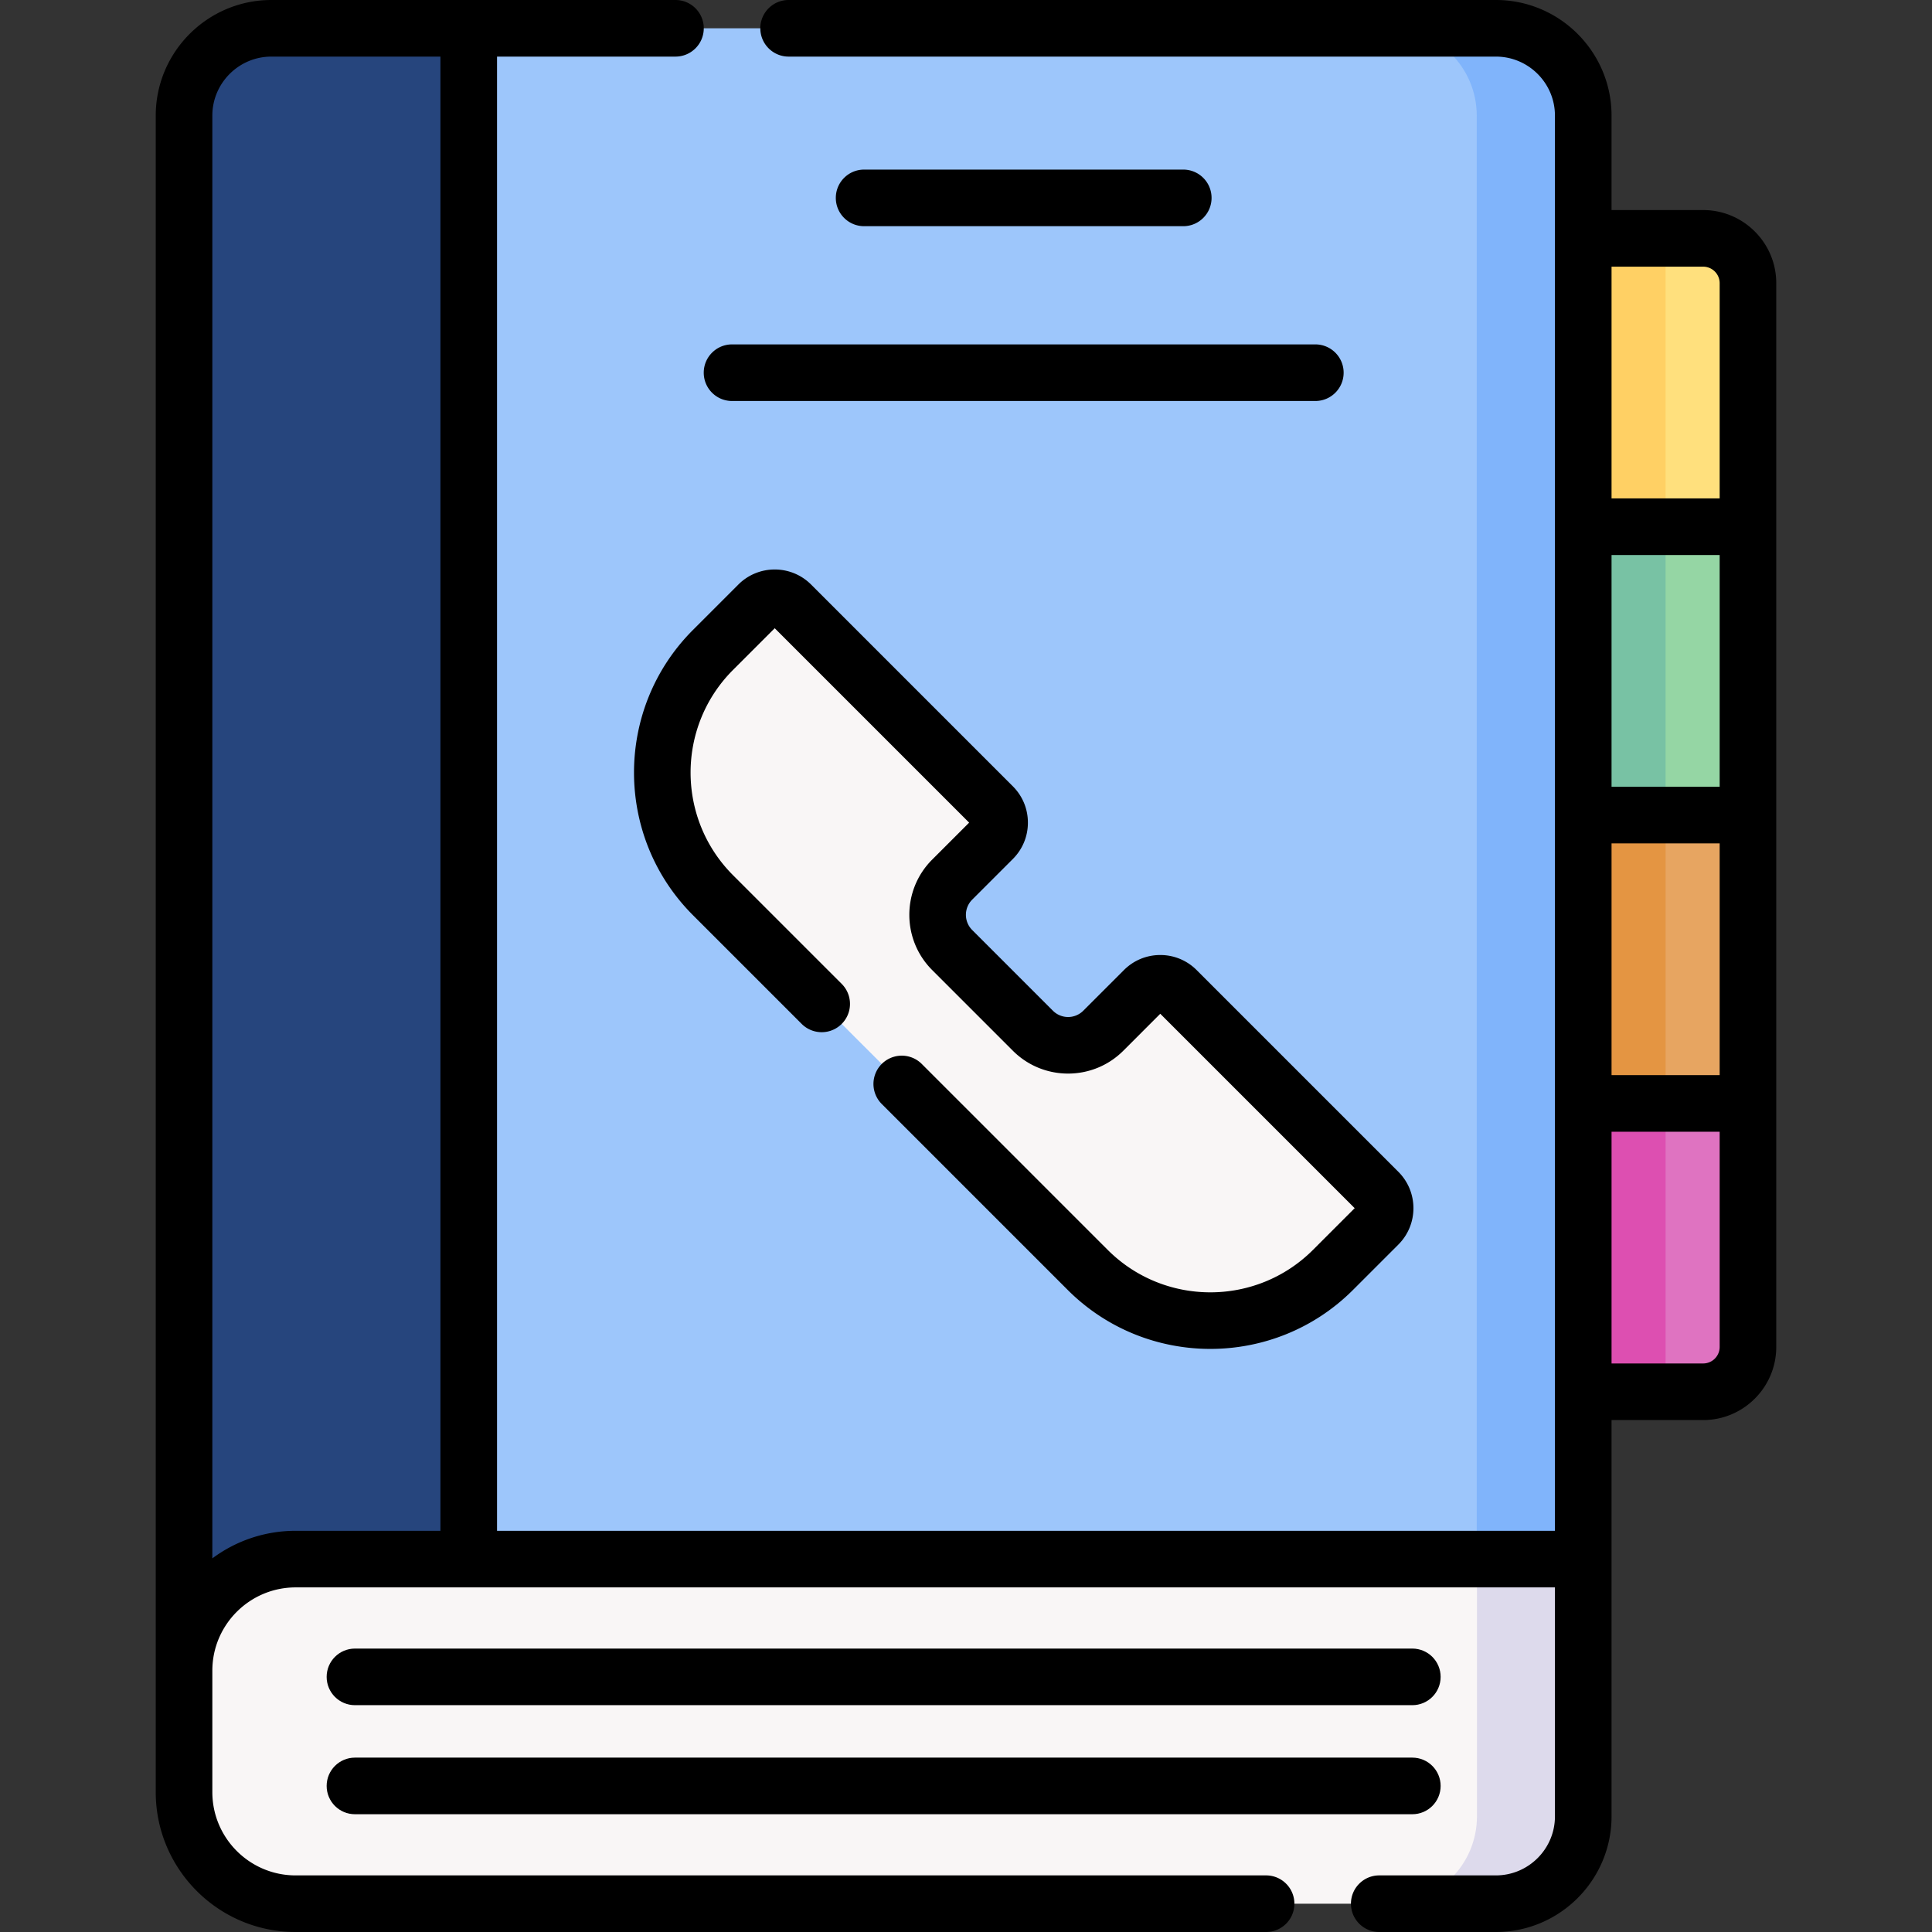 <svg height="512" width="512" xmlns="http://www.w3.org/2000/svg">
	<rect width="100%" height="100%" fill="#333333" stroke="none"/>
	<path
		d="M396.425 7.5h-324.5c-12.787 0-23.152 10.366-23.152 23.152v428.187l370.805-45.661V30.652C419.577 17.866 409.211 7.5 396.425 7.5z"
		fill="#9dc6fb" />
	<path
		d="M396.425 7.5h-28.223c12.786 0 23.152 10.366 23.152 23.152v382.526l13.063 7.5 15.16-7.5V30.652c0-12.786-10.366-23.152-23.152-23.152z"
		fill="#80b4fb" />
	<path d="M124.219 7.5H71.924c-12.787 0-23.152 10.366-23.152 23.152v428.187l75.447-10.414z" fill="#26457d" />
	<path
		d="M419.577 413.179H78.342c-16.331 0-29.57 13.239-29.57 29.57v32.182c0 16.331 13.239 29.57 29.57 29.57h318.082c12.787 0 23.152-10.366 23.152-23.152v-68.17z"
		fill="#f9f6f6" />
	<path
		d="M391.41 413.179v68.169c0 12.787-10.365 23.152-23.152 23.152h28.167c12.786 0 23.152-10.366 23.152-23.152v-68.169z"
		fill="#dddaec" />
	<path d="M463.228 139.585h-43.651V63.169h31.777c6.558 0 11.874 5.316 11.874 11.874z" fill="#ffe07d" />
	<path d="M419.577 63.169h21.825v76.416h-21.825z" fill="#ffd064" />
	<path d="M419.577 139.585h43.651v76.416h-43.651z" fill="#95d6a4" />
	<path d="M419.577 139.585h21.825v76.416h-21.825z" fill="#78c2a4" />
	<path d="M419.577 216h43.651v76.416h-43.651z" fill="#e7a561" />
	<path d="M419.577 216h21.825v76.416h-21.825z" fill="#e49542" />
	<path d="M451.354 368.831h-31.777v-76.416h43.651v64.542c0 6.558-5.316 11.874-11.874 11.874z" fill="#df73c1" />
	<path d="M419.577 292.416h21.825v76.416h-21.825z" fill="#dd4fb1" />
	<path
		d="M263.113 213.681l-53.471-53.471a6.122 6.122 0 00-8.658 0l-12.023 12.023c-17.953 17.953-17.953 47.061 0 65.014l99.288 99.288c17.953 17.953 47.061 17.953 65.014 0l12.023-12.023a6.122 6.122 0 000-8.658l-53.471-53.471a6.12 6.12 0 00-8.657 0l-10.777 10.777c-5.149 5.149-13.498 5.149-18.648 0l-21.397-21.397c-5.149-5.149-5.149-13.498 0-18.648l10.777-10.777a6.12 6.12 0 000-8.657z"
		fill="#f9f6f6" />
	<path
		d="M94.066 451.89h280.217c4.143 0 7.5-3.357 7.5-7.5s-3.357-7.5-7.5-7.5H94.066c-4.143 0-7.5 3.357-7.5 7.5s3.358 7.5 7.5 7.5zM94.066 480.789h280.217c4.143 0 7.5-3.357 7.5-7.5s-3.357-7.5-7.5-7.5H94.066c-4.143 0-7.5 3.357-7.5 7.5s3.358 7.5 7.5 7.5z" />
	<path
		d="M451.354 55.669h-24.277V30.652C427.077 13.75 413.326 0 396.425 0H208.993c-4.143 0-7.5 3.358-7.5 7.5s3.357 7.5 7.5 7.5h187.432c8.631 0 15.652 7.021 15.652 15.652v375.026H131.719V15h47.287c4.143 0 7.5-3.358 7.5-7.5s-3.357-7.5-7.5-7.5H71.925C55.023 0 41.272 13.75 41.272 30.652V474.93c0 20.44 16.63 37.07 37.07 37.07h257.185c4.143 0 7.5-3.357 7.5-7.5s-3.357-7.5-7.5-7.5H78.343c-12.17 0-22.07-9.9-22.07-22.07v-32.182c0-12.17 9.9-22.07 22.07-22.07h333.734v60.67c0 8.631-7.021 15.652-15.652 15.652h-30.91c-4.143 0-7.5 3.357-7.5 7.5s3.357 7.5 7.5 7.5h30.91c16.901 0 30.652-13.751 30.652-30.652V376.332h24.277c10.683 0 19.374-8.691 19.374-19.374V75.043c0-10.683-8.691-19.374-19.374-19.374zM56.272 412.985V30.652C56.272 22.021 63.294 15 71.925 15h44.794v390.678H78.343a36.87 36.87 0 00-22.071 7.307zM455.728 208.5h-28.651v-61.416h28.651zm-28.651 15h28.651v61.416h-28.651zm24.277-152.831a4.379 4.379 0 014.374 4.374v57.042h-28.651V70.669zm4.374 286.289a4.379 4.379 0 01-4.374 4.374h-24.277v-61.416h28.651z" />
	<path
		d="M313.577 59.943c4.143 0 7.5-3.358 7.5-7.5s-3.357-7.5-7.5-7.5h-84.578c-4.143 0-7.5 3.358-7.5 7.5s3.357 7.5 7.5 7.5zM193.999 106.269h154.578c4.143 0 7.5-3.358 7.5-7.5s-3.357-7.5-7.5-7.5H193.999c-4.143 0-7.5 3.358-7.5 7.5s3.357 7.5 7.5 7.5zM293.552 331.231l-49.273-49.273a7.5 7.5 0 00-10.607 10.607l49.273 49.273c20.851 20.85 54.772 20.848 75.622 0l12.023-12.023c5.311-5.312 5.311-13.953 0-19.265l-53.472-53.472a13.536 13.536 0 00-9.632-3.989c-3.639 0-7.06 1.417-9.633 3.989l-10.777 10.777a5.69 5.69 0 01-8.04 0l-21.397-21.396a5.692 5.692 0 010-8.041l10.777-10.777c2.572-2.573 3.989-5.993 3.989-9.632s-1.417-7.059-3.989-9.632l-53.472-53.472c-5.312-5.312-13.952-5.31-19.265 0l-12.023 12.023c-20.849 20.849-20.849 54.772 0 75.621l28.797 28.797a7.5 7.5 0 0010.607-10.607l-28.797-28.796c-15.001-15-15.001-39.407 0-54.408l11.049-11.049 51.521 51.522-9.803 9.803c-8.065 8.065-8.065 21.188 0 29.254l21.397 21.397c8.067 8.065 21.189 8.063 29.255 0l9.803-9.803 51.521 51.521-11.049 11.049c-14.996 15.003-39.404 15.005-54.405.002z" />
</svg>
